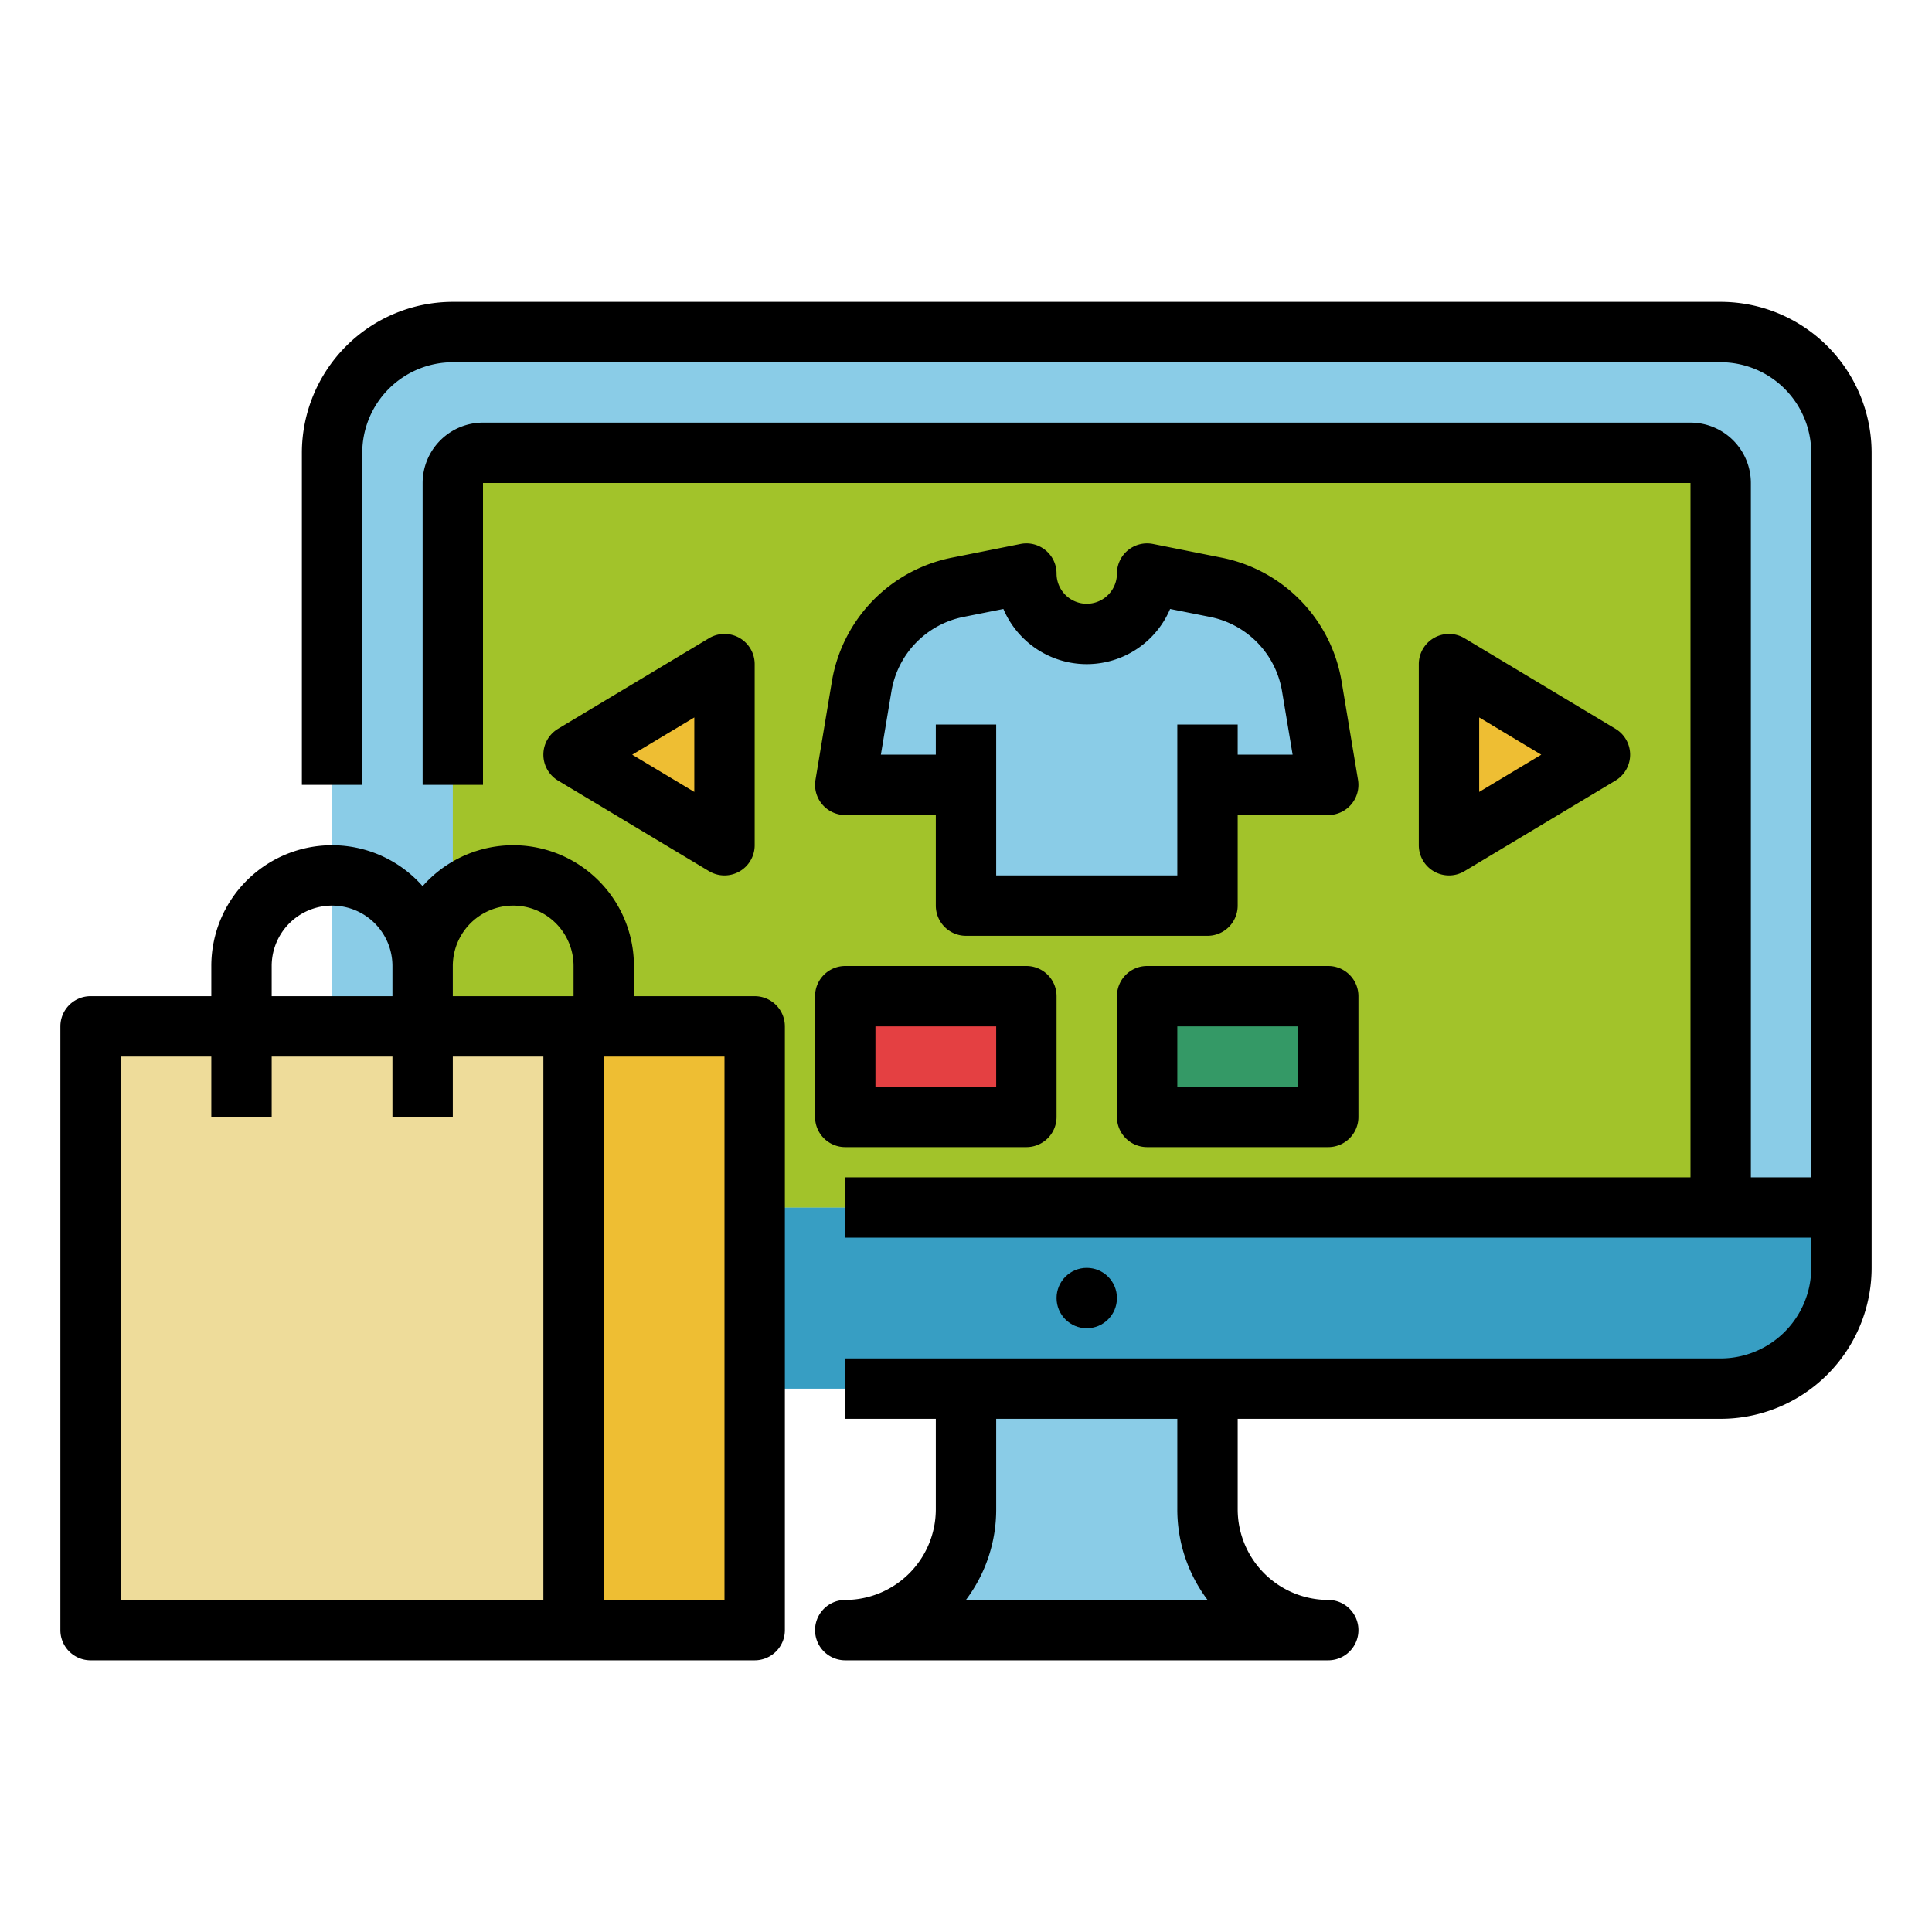 <svg height="512" viewBox="0 0 512 512" width="512" xmlns="http://www.w3.org/2000/svg"><g id="Fill_out_line" data-name="Fill out line"><rect fill="#8acce7" height="280" rx="32" width="400" x="88" y="88"/><path d="m88 320h400a0 0 0 0 1 0 0v16a32 32 0 0 1 -32 32h-336a32 32 0 0 1 -32-32v-16a0 0 0 0 1 0 0z" fill="#379ec3"/><path d="m128 120h320a8 8 0 0 1 8 8v192a0 0 0 0 1 0 0h-336a0 0 0 0 1 0 0v-192a8 8 0 0 1 8-8z" fill="#a2c32a"/><path d="m256 368v32a32 32 0 0 1 -32 32h128a32 32 0 0 1 -32-32v-32z" fill="#8acce7"/><path d="m352 208h-32v32h-64v-32h-32l4.37-26.21a31.989 31.989 0 0 1 25.29-26.12l18.34-3.67a16 16 0 1 0 32 0l18.34 3.67a31.989 31.989 0 0 1 25.29 26.12z" fill="#8acce7"/><path d="m384 176v48l40-24z" fill="#eebe33"/><path d="m192 224v-48l-40 24z" fill="#eebe33"/><path d="m224 264h48v32h-48z" fill="#e44042"/><path d="m304 264h48v32h-48z" fill="#349966"/><path d="m24 272h176v160h-176z" fill="#eedc9a"/><path d="m152 272h48v160h-48z" fill="#eebe33"/><path d="m456 80h-336a40.04 40.04 0 0 0 -40 40v88h16v-88a24.032 24.032 0 0 1 24-24h336a24.032 24.032 0 0 1 24 24v192h-16v-184a16.021 16.021 0 0 0 -16-16h-320a16.021 16.021 0 0 0 -16 16v80h16v-80h320v184h-224v16h256v8a24.032 24.032 0 0 1 -24 24h-232v16h24v24a24.032 24.032 0 0 1 -24 24 8 8 0 0 0 0 16h128a8 8 0 0 0 0-16 24.032 24.032 0 0 1 -24-24v-24h128a40.04 40.04 0 0 0 40-40v-216a40.04 40.04 0 0 0 -40-40zm-200.02 344a39.807 39.807 0 0 0 8.02-24v-24h48v24a39.807 39.807 0 0 0 8.02 24z"/><circle cx="288" cy="344" r="8"/><path d="m359.89 206.68-4.37-26.21a40.209 40.209 0 0 0 -31.61-32.65l-18.34-3.66a7.992 7.992 0 0 0 -9.57 7.84 8 8 0 0 1 -16 0 7.992 7.992 0 0 0 -9.57-7.84l-18.34 3.66a40.209 40.209 0 0 0 -31.61 32.65l-4.37 26.21a8.007 8.007 0 0 0 7.89 9.32h24v24a7.998 7.998 0 0 0 8 8h64a7.998 7.998 0 0 0 8-8v-24h24a8.007 8.007 0 0 0 7.89-9.32zm-31.89-6.68v-8h-16v40h-48v-40h-16v8h-14.56l2.82-16.9a24.14 24.14 0 0 1 18.97-19.59l10.68-2.13a23.998 23.998 0 0 0 44.18 0l10.68 2.13a24.14 24.14 0 0 1 18.97 19.59l2.82 16.9z"/><path d="m384 232a8 8 0 0 1 -8-8v-48a8 8 0 0 1 12.116-6.86l40 24a8.001 8.001 0 0 1 0 13.721l-40 24a8.001 8.001 0 0 1 -4.116 1.14zm8-41.87v19.74l16.451-9.87z"/><path d="m192 232a8.002 8.002 0 0 1 -4.116-1.14l-40-24a8.001 8.001 0 0 1 0-13.721l40-24a8 8 0 0 1 12.116 6.86v48a8 8 0 0 1 -8 8zm-24.451-32 16.451 9.87v-19.74z"/><path d="m272 304h-48a8 8 0 0 1 -8-8v-32a8 8 0 0 1 8-8h48a8 8 0 0 1 8 8v32a8 8 0 0 1 -8 8zm-40-16h32v-16h-32z"/><path d="m352 304h-48a8 8 0 0 1 -8-8v-32a8 8 0 0 1 8-8h48a8 8 0 0 1 8 8v32a8 8 0 0 1 -8 8zm-40-16h32v-16h-32z"/><path d="m200 264h-32v-8a31.99 31.99 0 0 0 -56-21.15 31.99 31.99 0 0 0 -56 21.15v8h-32a7.998 7.998 0 0 0 -8 8v160a7.998 7.998 0 0 0 8 8h176a7.998 7.998 0 0 0 8-8v-160a7.998 7.998 0 0 0 -8-8zm-80-8a16 16 0 0 1 32 0v8h-32zm-48 0a16 16 0 0 1 32 0v8h-32zm-40 24h24v16h16v-16h32v16h16v-16h24v144h-112zm160 144h-32v-144h32z"/></g></svg>
